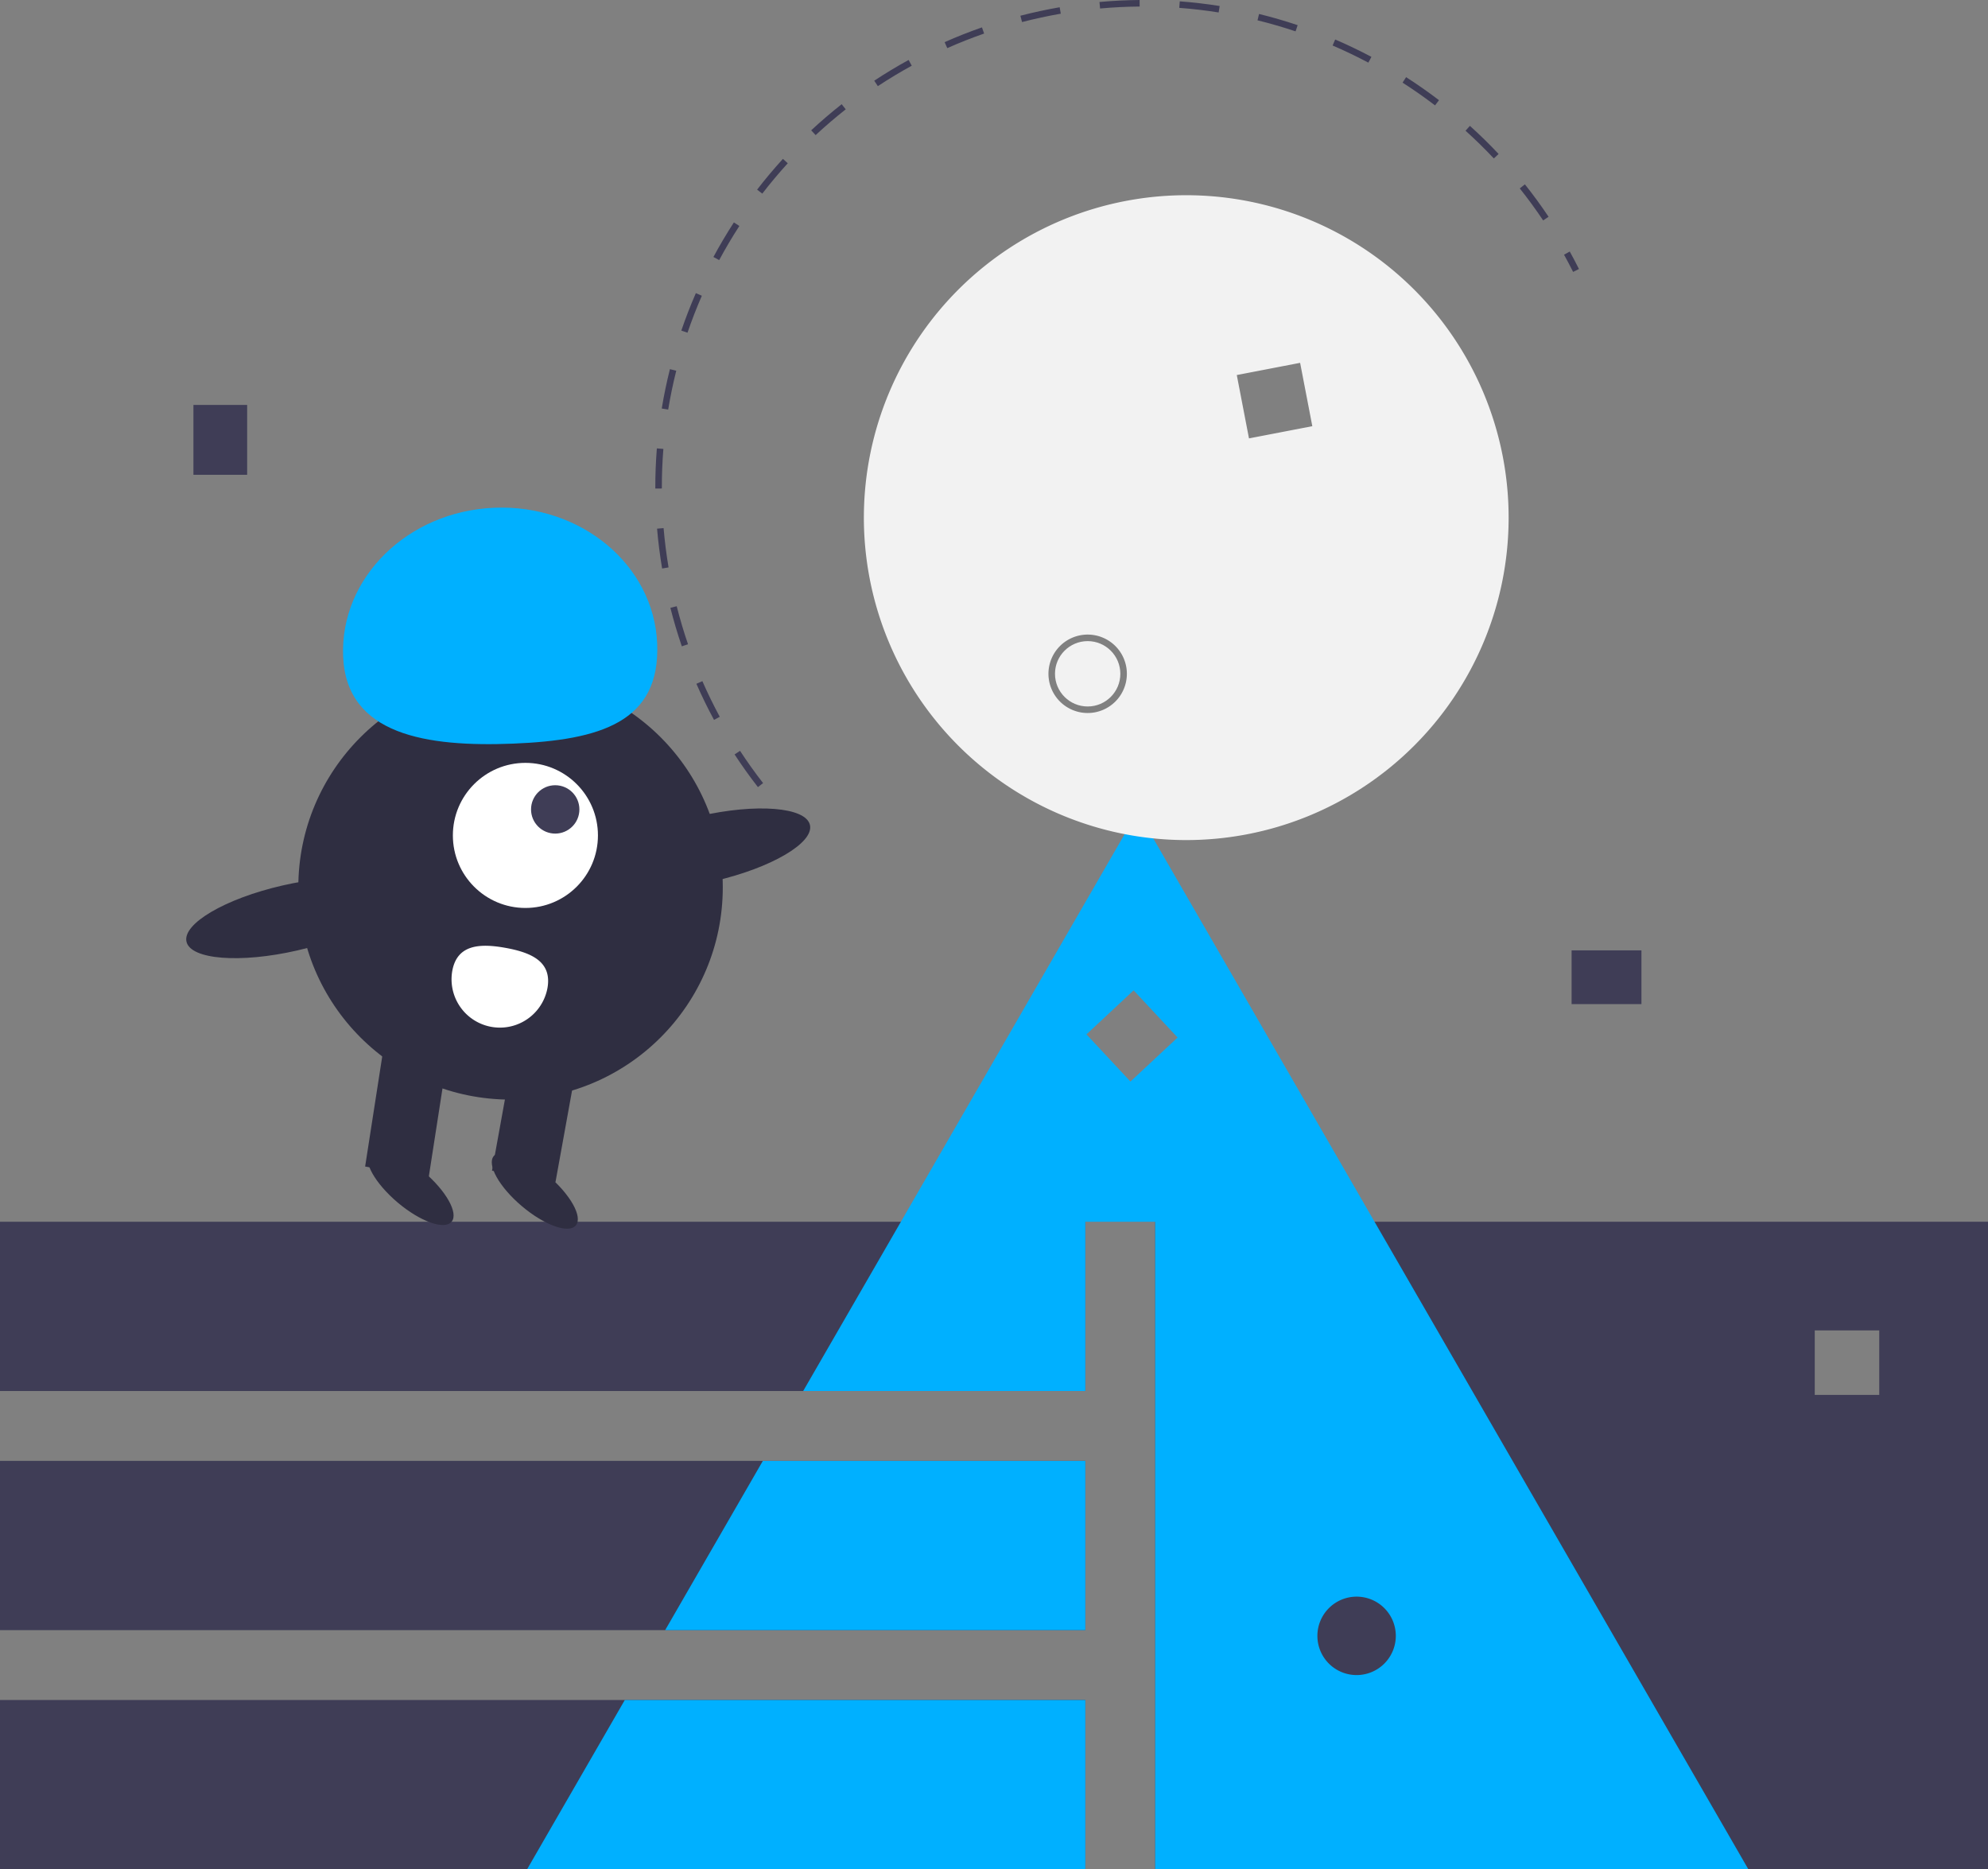 <svg data-name="Layer 1" xmlns="http://www.w3.org/2000/svg" width="808.307" height="759.925" viewBox="0 0 808.307 759.925" xmlns:xlink="http://www.w3.org/1999/xlink"><rect x="0" y="0" width="808.307" height="759.925" fill="#808080" stroke="none"/><title>game_world</title><path d="M665.538,566.716v263.246H1004.154v-263.246Zm294.398,70.399h-26.226V610.889h26.226Z" transform="translate(-195.846 -70.038)" fill="#3f3d56"/><rect y="496.679" width="441.292" height="68.815" fill="#3f3d56"/><rect y="593.894" width="441.292" height="68.815" fill="#3f3d56"/><rect y="691.109" width="441.292" height="68.815" fill="#3f3d56"/><rect x="78.646" y="164.617" width="21.846" height="28.4" fill="#3f3d56"/><rect x="838.123" y="453.116" width="21.846" height="28.4" transform="translate(1120.516 -451.767) rotate(90)" fill="#3f3d56"/><polygon points="310.172 593.894 441.292 593.894 441.292 662.709 270.444 662.709 310.172 593.894" fill="#00b0ff"/><polygon points="254.038 691.109 441.292 691.109 441.292 759.925 214.311 759.925 254.038 691.109" fill="#00b0ff"/><path d="M520.121,408.279c-1.881-1.885-3.747-3.832-5.549-5.788l1.955-1.801c1.778,1.931,3.62,3.853,5.475,5.713Z" transform="translate(-195.846 -70.038)" fill="#3f3d56"/><path d="M504.012,390.024c-3.335-4.283-6.529-8.756-9.493-13.294l2.224-1.454c2.926,4.477,6.076,8.89,9.366,13.115Zm-17.852-27.33c-2.579-4.771-4.99-9.71-7.166-14.679l2.434-1.066c2.146,4.903,4.524,9.775,7.068,14.482Zm-13.09-29.902c-1.754-5.123-3.318-10.39-4.651-15.655l2.576-.652c1.314,5.196,2.858,10.393,4.588,15.447Zm-5.392-32.081-2.619.441c-.902-5.357-1.592-10.807-2.053-16.199l2.648-.226C466.108,290.048,466.789,295.425,467.678,300.711Zm-2.733-32.079-2.657.007c-.014-5.423.199-10.914.633-16.318l2.649.212C465.141,257.866,464.931,263.282,464.945,268.632Zm2.582-32.091-2.621-.432c.882-5.353,2-10.737,3.324-16.002l2.577.648C469.5,225.95,468.397,231.261,467.527,236.541ZM823.281,159.647c-2.971-4.444-6.168-8.821-9.503-13.012l2.079-1.654c3.38,4.248,6.621,8.685,9.632,13.189Zm-347.901,45.649-2.514-.858c1.752-5.131,3.741-10.255,5.911-15.231l2.435,1.062C479.071,195.179,477.108,200.235,475.38,205.296Zm327.853-70.845c-3.664-3.896-7.538-7.69-11.512-11.274l1.78-1.973c4.028,3.634,7.953,7.478,11.667,11.428ZM488.259,175.773l-2.341-1.259c2.57-4.778,5.369-9.506,8.321-14.056l2.229,1.445C493.556,166.393,490.794,171.059,488.259,175.773Zm291.064-62.89c-4.255-3.248-8.696-6.359-13.201-9.246l1.434-2.237c4.565,2.926,9.066,6.079,13.379,9.37Zm-273.539,35.87-2.103-1.623c3.313-4.293,6.846-8.501,10.5-12.509l1.963,1.79C512.539,140.366,509.053,144.518,505.784,148.753ZM752.209,95.503c-4.728-2.51-9.618-4.854-14.534-6.967l1.049-2.442c4.983,2.142,9.938,4.518,14.73,7.062ZM527.478,124.963l-1.81-1.945c3.973-3.696,8.146-7.268,12.403-10.618l1.643,2.088C535.515,117.793,531.398,121.317,527.478,124.963ZM722.619,82.785c-5.082-1.704-10.29-3.214-15.48-4.489l.634-2.581c5.261,1.293,10.54,2.824,15.691,4.55ZM552.771,105.06l-1.465-2.216c4.523-2.989,9.226-5.825,13.977-8.427l1.276,2.331C561.871,99.314,557.232,102.111,552.771,105.06ZM691.339,75.103c-5.283-.841-10.669-1.471-16.009-1.871l.199-2.649c5.412.406,10.872,1.044,16.228,1.897ZM580.998,89.601l-1.078-2.428c4.95-2.199,10.059-4.22,15.185-6.007l.874,2.509C590.922,85.438,585.882,87.431,580.998,89.601Zm78.225-16.906c-5.34.043-10.755.311-16.094.796l-.24-2.646c5.411-.491,10.9-.763,16.313-.806Zm-47.824,6.309-.666-2.572c5.242-1.357,10.629-2.519,15.965-3.447l.455,2.618C621.883,76.518,616.572,77.665,611.398,79.004Z" transform="translate(-195.846 -70.038)" fill="#3f3d56"/><path d="M835.463,180.583c-1.177-2.348-2.418-4.705-3.69-7.004l2.325-1.287c1.289,2.331,2.548,4.719,3.74,7.1Z" transform="translate(-195.846 -70.038)" fill="#3f3d56"/><path d="M906.72,829.962,782.579,614.953l-27.854-48.236L690.41,455.301l-31.972-55.369-31.972,55.369-64.315,111.415-27.854,48.236L522.413,635.532h114.725V566.716h28.4v263.246Zm-159.289-110.837A15.942,15.942,0,1,1,731.489,735.067,15.96,15.96,0,0,1,747.431,719.125Zm-91.954-209.409L637.589,490.538l19.178-17.888,17.888,19.178Z" transform="translate(-195.846 -70.038)" fill="#00b0ff"/><circle cx="442.237" cy="273.92" r="13.285" fill="#f2f2f2"/><path d="M653.374,151.768A131.077,131.077,0,1,0,806.879,255.685,131.077,131.077,0,0,0,653.374,151.768ZM641.099,359.612a15.942,15.942,0,1,1,12.639-18.669A15.96,15.96,0,0,1,641.099,359.612Zm88.328-116.317-25.752,4.961-4.961-25.752,25.752-4.961Z" transform="translate(-195.846 -70.038)" fill="#f2f2f2"/><circle cx="207.586" cy="360.731" r="86.292" fill="#2f2e41"/><polygon points="174.258 478.9 148.461 474.23 156.828 420.366 182.624 425.036 174.258 478.9" fill="#2f2e41"/><rect x="399.874" y="501.703" width="26.215" height="46.969" transform="translate(-95.688 -135.204) rotate(10.261)" fill="#2f2e41"/><ellipse cx="413.297" cy="554.106" rx="8.192" ry="21.846" transform="translate(-472.494 441.355) rotate(-49.739)" fill="#2f2e41"/><ellipse cx="362.779" cy="552.607" rx="8.192" ry="21.846" transform="translate(-489.22 402.275) rotate(-49.739)" fill="#2f2e41"/><circle cx="213.627" cy="339.623" r="29.492" fill="#fff"/><circle cx="225.749" cy="329.052" r="9.831" fill="#3f3d56"/><path d="M335.36,336.892c-1.298-31.947,26.236-59.006,61.498-60.438s64.899,23.304,66.197,55.251S439.841,370.91,404.579,372.342,336.658,368.838,335.36,336.892Z" transform="translate(-195.846 -70.038)" fill="#00b0ff"/><ellipse cx="483.111" cy="415.048" rx="43.146" ry="13.545" transform="translate(-276.365 48.392) rotate(-12.91)" fill="#2f2e41"/><ellipse cx="313.723" cy="443.217" rx="43.146" ry="13.545" transform="translate(-286.94 11.259) rotate(-12.91)" fill="#2f2e41"/><path d="M379.732,464.775A19.662,19.662,0,0,0,418.426,471.78c1.934-10.685-6.327-14.466-17.012-16.4S381.667,454.09,379.732,464.775Z" transform="translate(-195.846 -70.038)" fill="#fff"/></svg>